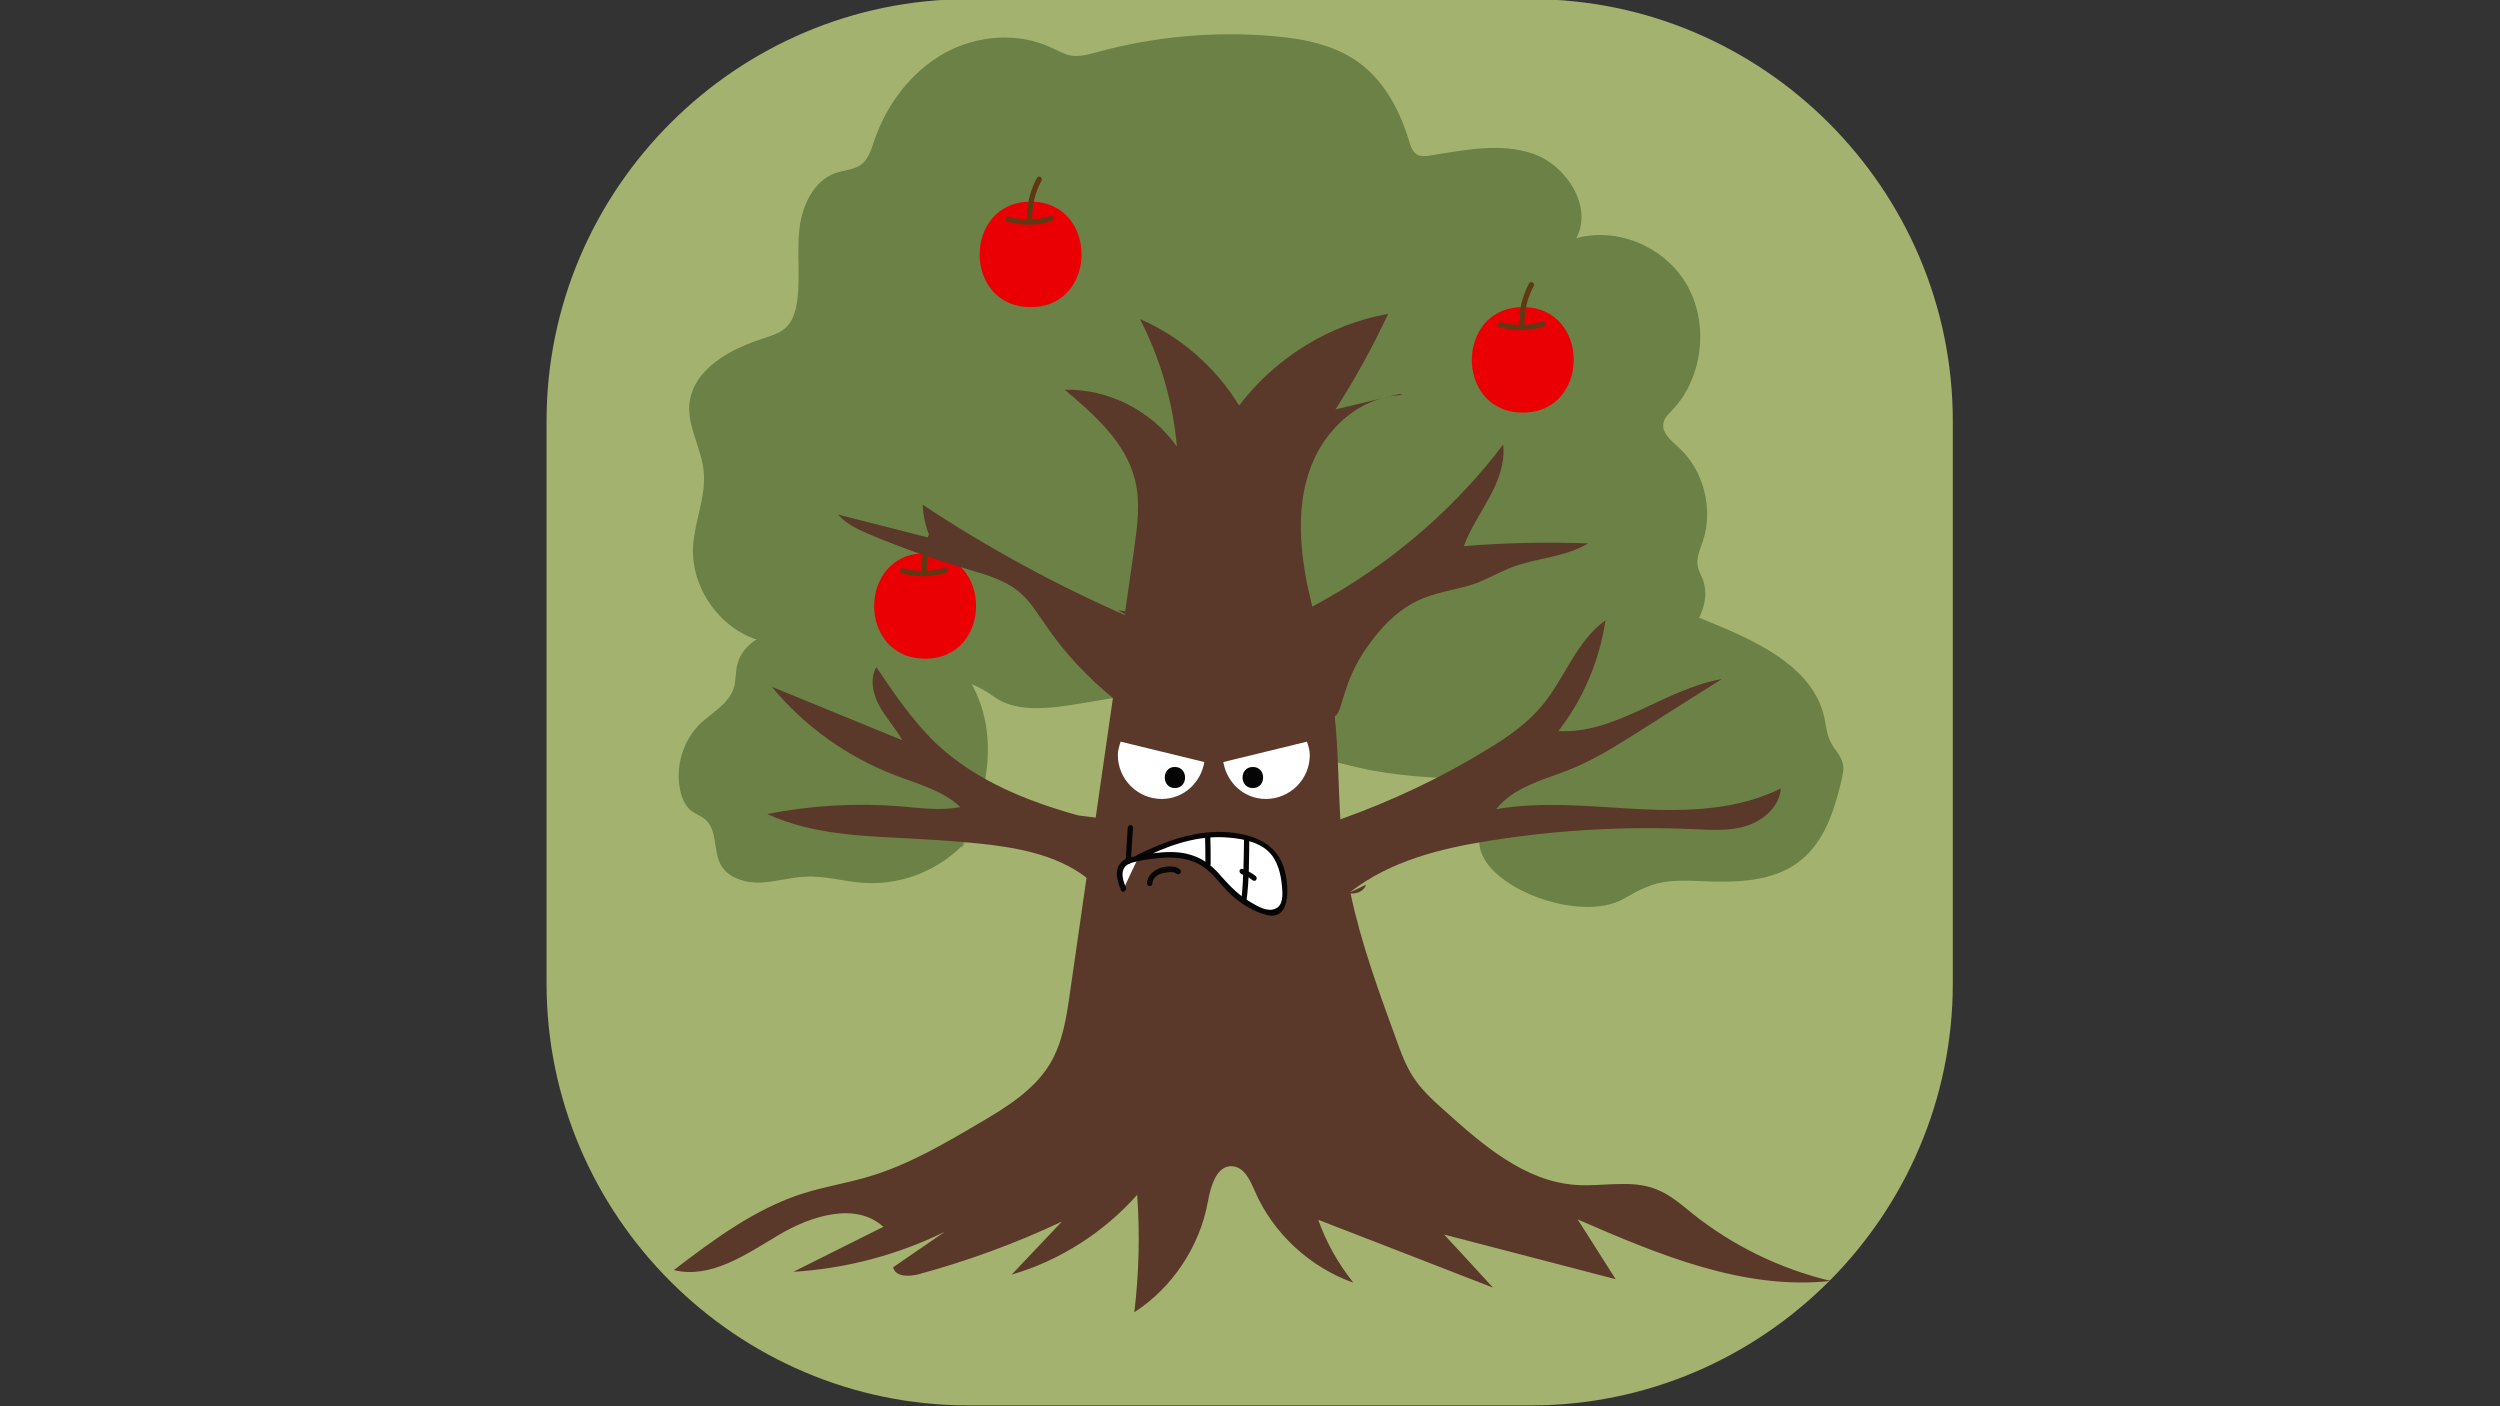 <?xml version="1.0" encoding="utf-8"?>
<!-- Generator: Adobe Illustrator 23.0.5, SVG Export Plug-In . SVG Version: 6.00 Build 0)  -->
<svg version="1.1" id="圖層_1" xmlns="http://www.w3.org/2000/svg" xmlns:xlink="http://www.w3.org/1999/xlink" x="0px" y="0px"
	 viewBox="0 0 1920 1080" style="enable-background:new 0 0 1920 1080;" xml:space="preserve">
<rect x="0" y="0" width="1920" height="1080" fill="#333333" stroke="none"/>
<style type="text/css">
	.st0{fill:#A3B26F;}
	.st1{fill:#6C8146;}
	.st2{fill:#EA0004;}
	.st3{fill:#603813;}
	.st4{fill:#5A382A;}
	.st5{fill:#FFFFFF;}
	.st6{fill:#050505;}
</style>
<g>
	<path class="st0" d="M1175.75,1079.35h-432c-178.2,0-324-145.8-324-324v-432c0-178.2,145.8-324,324-324h432
		c178.2,0,324,145.8,324,324v432C1499.75,933.55,1353.95,1079.35,1175.75,1079.35z"/>
	<g>
		<path class="st1" d="M742.67,645.46c-19.17,21.87-48.87,34.29-78.03,32.67c-15.39-0.81-30.78-5.67-46.17-4.86
			c-11.61,0.54-22.95,4.05-34.56,4.59c-11.61,0.27-24.57-3.51-30.24-13.5c-6.21-11.07-2.43-27-12.15-35.1
			c-3.24-2.7-7.29-4.05-10.53-6.48c-4.59-3.51-7.02-9.18-8.37-14.85c-4.32-18.36,1.62-38.88,15.12-52.11
			c9.18-8.64,21.6-15.12,25.65-27c1.89-5.67,1.35-11.88,2.7-17.82c5.13-21.87,31.86-29.43,54.27-31.32
			c40.77-3.78,86.94,0.27,114.75,30.24c17.01,18.63,24.57,44.82,23.49,69.93c-0.81,25.11-9.45,49.68-20.79,72.09"/>
	</g>
	<g>
		<path class="st1" d="M1136.33,649.51c4.05,31.86,76.41,59.94,110.7,40.77c4.59-2.43,10.26-6.48,20.79-10.26
			c12.69-4.59,26.46-3.78,39.96-3.24c26.19,1.08,54.54,0.54,75.06-15.93c18.63-14.85,26.19-39.15,31.59-62.37
			c0.81-4.05,1.89-8.1,0.81-12.15c-1.35-6.21-6.48-10.53-9.18-16.2c-3.24-5.94-3.51-12.96-5.13-19.71
			c-8.37-36.18-46.98-55.62-81.27-69.93c-24.57-10.26-49.41-20.79-75.87-23.76c-26.46-2.97-55.08,2.7-74.52,21.06
			c-2.97,2.97-14.31,13.5-20.79,31.59c-15.39,42.93,16.47,68.04,0.54,110.97C1142.27,637.9,1134.98,639.25,1136.33,649.51z"/>
	</g>
	<g>
		<path class="st1" d="M871.46,534.22c-36.72,2.7-79.92,18.9-106.11,2.16c-4.59-2.97-16.74-12.69-35.1-15.39
			c-8.37-1.35-16.74,0-24.84-1.89c-14.04-3.51-24.3-16.2-37.53-22.41c-23.49-11.07-51.3,0.27-76.95-3.24
			c-33.75-4.86-61.02-39.42-58.59-74.52c1.35-19.17,9.99-37.8,8.1-56.97c-1.62-17.28-12.15-33.48-11.07-50.76
			c2.16-27.54,31.32-43.2,56.97-51.3c6.48-2.16,13.5-4.32,18.09-9.18c4.86-5.13,6.75-12.42,7.83-19.44
			c2.43-18.09-0.27-36.72,1.62-54.81s10.8-37.53,27.54-43.47c6.75-2.43,14.85-2.43,20.52-7.02c5.13-4.32,7.29-11.34,9.45-17.82
			c9.45-28.08,28.35-52.92,53.73-67.23c25.38-14.04,56.97-16.47,82.89-4.05c4.59,2.16,8.91,4.59,13.77,5.67
			c7.29,1.35,14.58-0.81,21.6-2.7c43.47-11.88,89.1-15.93,133.92-12.15c23.22,1.89,47.25,6.48,66.15,20.25
			c19.44,14.04,31.59,36.72,38.61,59.94c1.35,4.32,2.7,9.18,6.75,11.07c2.7,1.35,5.94,1.08,8.91,0.54
			c26.73-4.05,54.27-10.26,79.92-1.35c25.38,8.91,45.9,40.5,32.94,64.8c32.13-8.91,69.12,7.02,85.59,36.99
			c16.47,29.97,11.34,71.01-12.15,95.31c-2.7,2.7-5.67,5.67-6.48,9.45c-1.62,7.56,5.67,13.5,11.34,18.63
			c19.44,17.28,27.27,47.52,18.9,72.36c-2.16,5.94-4.86,12.15-4.05,18.36c0.54,4.05,2.97,7.83,4.32,11.88
			c6.21,17.82-6.21,36.45-18.36,50.76c-17.01,20.25-35.1,39.96-53.73,58.86c-13.23,13.23-27,26.46-44.01,33.75
			c-15.93,6.75-29.7,7.83-44.01,8.37c-59.4,2.16-99.63-7.02-99.63-7.02C928.43,564.19,931.13,529.9,871.46,534.22z"/>
	</g>
	<g>
		<g>
			<g>
				<path class="st2" d="M710.54,505.87c52.11,0,52.11-81,0-81S658.16,505.87,710.54,505.87L710.54,505.87z"/>
			</g>
		</g>
		<g>
			<g>
				<path class="st3" d="M692.72,440.26c11.07,3.24,22.95,3.24,34.02-0.54c2.43-0.81,1.35-4.59-1.08-3.78
					c-10.26,3.24-21.33,3.51-31.86,0.54C691.1,435.67,690.02,439.72,692.72,440.26L692.72,440.26z"/>
			</g>
		</g>
		<g>
			<g>
				<path class="st3" d="M711.89,439.45c-0.54-10.8,1.89-21.33,7.02-30.78c1.35-2.16-2.16-4.32-3.51-2.16
					c-5.4,9.99-8.1,21.33-7.56,32.67C707.84,441.88,711.89,441.88,711.89,439.45L711.89,439.45z"/>
			</g>
		</g>
	</g>
	<g>
		<g>
			<g>
				<path class="st2" d="M791.54,235.87c52.11,0,52.11-81,0-81S739.16,235.87,791.54,235.87L791.54,235.87z"/>
			</g>
		</g>
		<g>
			<g>
				<path class="st3" d="M773.72,170.26c11.07,3.24,22.95,3.24,34.02-0.54c2.43-0.81,1.35-4.59-1.08-3.78
					c-10.26,3.24-21.33,3.51-31.86,0.54C772.1,165.67,771.02,169.72,773.72,170.26L773.72,170.26z"/>
			</g>
		</g>
		<g>
			<g>
				<path class="st3" d="M792.89,169.45c-0.54-10.8,1.89-21.33,7.02-30.78c1.35-2.16-2.16-4.32-3.51-2.16
					c-5.4,9.99-8.1,21.33-7.56,32.67C788.84,171.88,792.89,171.88,792.89,169.45L792.89,169.45z"/>
			</g>
		</g>
	</g>
	<g>
		<g>
			<g>
				<path class="st2" d="M1169.54,316.87c52.11,0,52.11-81,0-81S1117.16,316.87,1169.54,316.87L1169.54,316.87z"/>
			</g>
		</g>
		<g>
			<g>
				<path class="st3" d="M1151.72,251.26c11.07,3.24,22.95,3.24,34.02-0.54c2.43-0.81,1.35-4.59-1.08-3.78
					c-10.26,3.24-21.33,3.51-31.86,0.54C1150.1,246.67,1149.02,250.72,1151.72,251.26L1151.72,251.26z"/>
			</g>
		</g>
		<g>
			<g>
				<path class="st3" d="M1170.89,250.45c-0.54-10.8,1.89-21.33,7.02-30.78c1.35-2.16-2.16-4.32-3.51-2.16
					c-5.4,9.99-8.1,21.33-7.56,32.67C1166.84,252.88,1170.89,252.88,1170.89,250.45L1170.89,250.45z"/>
			</g>
		</g>
	</g>
</g>
<g>
	<g>
		<g>
			<g>
				<path class="st4" d="M1062.89,305.53c1.35-0.27,2.7-0.54,3.78-0.81C1065.32,304.72,1064.24,305.26,1062.89,305.53z"/>
			</g>
			<g>
				<path class="st4" d="M1074.77,302.56c-2.7,0.54-5.13,1.35-7.83,1.89c3.51-0.54,7.02-1.08,10.53-1.08L1074.77,302.56z"/>
			</g>
			<g>
				<path class="st4" d="M1406.06,983.77c-38.61-9.18-75.33-27-106.38-51.84c-8.64-7.02-17.28-14.58-27.81-18.63
					c-19.17-7.56-40.5-1.89-61.02-3.24c-39.42-2.43-71.82-30.51-100.98-56.7c-9.45-8.37-18.9-17.01-25.38-27.54
					c-5.13-8.37-8.64-17.55-11.88-26.73c-13.5-36.99-27.27-74.52-35.37-112.86c5.13,0.27,10.26-1.89,11.88-6.75l-11.88,5.67
					c0,0,0,0,0-0.27c30.24-23.49,68.58-33.21,106.38-39.15c52.11-8.37,105.03-11.34,157.68-8.91c13.5,0.54,27.54,1.62,40.5-2.7
					c12.96-4.32,24.84-14.85,25.92-28.62c-32.94,16.47-71.28,17.82-108.27,15.93c-36.72-1.89-73.98-6.21-110.43,0
					c13.5-17.01,36.18-22.41,56.16-30.24c20.25-8.1,38.61-19.98,56.97-31.59c19.98-12.69,39.96-25.38,60.21-38.07
					c-43.74,7.56-81.27,42.39-125.55,39.96c19.17-24.57,31.59-54.27,36.18-85.05c-22.14,15.66-31.05,44.01-48.33,65.07
					c-11.61,14.04-26.73,24.57-42.39,34.02c-35.64,21.87-73.44,39.69-112.86,53.73c-1.62-26.46-1.62-52.92-4.32-79.11
					c6.48-3.51,5.4-25.38,24.3-52.38c9.72-14.04,23.49-30.24,43.74-38.34c12.96-5.4,27.54-6.75,40.77-11.61
					c9.18-3.51,17.55-8.37,26.46-11.88c19.44-7.56,41.58-7.83,59.4-18.63c-31.86-1.08-63.72-0.54-95.58,2.16
					c4.86-13.23,12.96-25.11,19.71-37.53s12.15-26.46,10.53-40.5c-8.64,11.34-18.36,23.22-29.43,34.83
					c-38.88,41.58-80.46,69.93-117.18,89.64c-1.35-5.94-2.7-11.88-4.05-17.82c-5.94-30.51-7.83-62.91,3.78-91.53
					c9.72-24.3,30.51-45.09,55.35-51.03c-12.42,2.97-24.84,5.94-37.26,8.91c15.12-23.49,28.62-48.06,40.5-73.44
					c-45.09,8.1-86.67,33.75-114.48,70.47c-17.82-29.16-44.82-52.92-76.14-66.42c15.66,30.51,25.38,63.99,28.35,98.01
					c-19.17-27.54-52.65-44.55-86.13-43.74c22.68,19.17,46.98,40.5,54,69.39c4.32,17.55,1.62,35.91-0.81,53.73
					c-2.16,15.66-4.59,31.32-6.75,46.98c-1.89-0.27-4.05-0.54-5.94-0.81l5.67,2.97c0,0.27,0,0.54,0,0.81
					c-54-23.76-106.11-52.11-155.25-84.78c0.27,8.91,2.43,17.55,5.94,25.65c-23.76-5.94-47.25-12.15-71.01-18.09
					c6.21,7.29,15.66,11.61,24.57,15.39c24.57,10.26,49.68,19.17,75.33,26.73c13.77,4.05,28.08,8.1,38.88,17.01
					c8.64,7.02,14.31,16.74,20.79,25.92c14.31,21.06,31.86,39.69,51.57,55.89c-4.32,30.51-8.91,61.29-13.23,91.8
					c-4.32-0.54-8.91-1.08-13.23-1.62c-39.96-11.07-79.11-27-109.08-55.08c-18.09-17.28-32.13-38.07-46.17-58.86
					c-5.13,9.18-2.7,20.79,2.43,29.97c5.13,9.18,12.42,17.01,17.55,26.19c-33.48-13.77-66.69-27.27-100.17-41.04
					c24.84,30.24,57.78,53.73,94.23,67.77c17.55,6.75,36.72,11.61,50.49,24.57c-15.12,2.97-30.51,0.81-45.9-0.54
					c-34.02-2.7-68.58-0.81-102.33,5.94c36.45,16.74,77.76,17.01,117.72,19.17c14.31,0.81,28.62,1.89,42.93,3.24
					c29.7,2.97,61.02,8.37,84.51,26.46c-4.32,29.43-8.37,58.59-12.69,88.02c-2.7,19.17-5.67,38.88-15.66,55.35
					c-12.42,20.25-33.75,33.21-54,45.09c-27.54,16.2-55.08,32.4-85.59,41.31c-16.47,4.86-33.48,7.56-49.68,12.69
					c-36.72,11.61-68.58,35.37-99.36,58.86c28.08,7.02,55.35-11.88,80.19-26.73s59.4-25.92,80.73-6.48
					c-22.95,11.61-46.17,22.95-69.12,34.56c40.23-2.43,80.19-12.96,116.37-30.78c-13.23,9.18-26.46,18.09-39.69,27.27
					c1.62,7.56,12.15,7.29,19.44,5.4c37.8-10.26,74.79-23.76,110.16-40.5c-12.96,13.5-25.65,27.27-38.61,40.77
					c36.99-10.8,70.74-32.4,96.39-61.29c2.16,29.97,1.35,60.21-2.16,90.18c29.16-18.9,50.22-50.49,56.43-84.78
					c2.16-12.15,7.02-28.89,19.44-27.27c8.64,1.08,12.96,10.53,16.47,18.63c14.04,32.67,42.39,58.86,75.87,70.74
					c-11.61-14.58-20.79-30.78-27-48.33c44.82,17.28,89.64,34.83,134.19,52.11c-12.42-13.5-24.84-27.27-37.53-40.77
					c44.01,11.34,88.02,22.95,131.76,34.29c-9.72-15.39-19.44-30.51-29.16-45.9C1273.76,963.52,1339.1,991.06,1406.06,983.77z"/>
			</g>
		</g>
		<g>
			<path class="st5" d="M860.66,569.59c-1.08,3.24-2.16,6.75-2.16,10.26c0,18.63,15.12,33.75,33.75,33.75
				c16.74,0,29.97-12.42,32.67-28.35L860.66,569.59z"/>
			<g>
				<g>
					<path class="st6" d="M902.24,605.23c10.53,0,10.53-16.2,0-16.2C891.98,589.03,891.98,605.23,902.24,605.23L902.24,605.23z"/>
				</g>
			</g>
		</g>
		<g>
			<path class="st5" d="M1003.76,569.59c1.08,3.24,2.16,6.75,2.16,10.26c0,18.63-15.12,33.75-33.75,33.75
				c-16.74,0-29.97-12.42-32.67-28.35L1003.76,569.59z"/>
			<g>
				<g>
					<path class="st6" d="M962.18,605.23c10.53,0,10.53-16.2,0-16.2S951.65,605.23,962.18,605.23L962.18,605.23z"/>
				</g>
			</g>
		</g>
		<g>
			<g>
				<path class="st5" d="M862.82,682.72c-1.35-2.97-2.43-5.94-2.97-9.18s0-6.75,2.16-9.18c2.43-2.97,6.21-3.78,9.72-4.59
					c9.45-1.89,18.9-3.78,28.35-3.51s19.17,2.7,27,8.64c5.94,4.59,10.53,10.8,15.66,16.47c7.83,8.1,17.28,14.58,27.81,18.36
					c3.24,1.08,6.75,2.16,9.72,0.81c2.97-1.08,4.86-4.05,5.67-7.02c1.08-2.97,1.08-6.48,0.81-9.72
					c-0.54-11.61-2.97-24.03-11.34-31.59c-4.32-4.05-9.45-6.21-14.85-7.83c-14.31-4.32-29.7-4.32-44.28-1.35
					c-14.58,2.97-28.62,8.64-42.12,15.66"/>
				<g>
					<path class="st6" d="M864.71,681.64c-3.24-7.29-5.13-16.47,4.86-19.17c5.94-1.62,12.42-2.7,18.63-3.24
						c11.61-1.35,24.03-0.81,34.29,5.4c9.72,5.94,15.66,16.2,24.03,23.49c7.02,6.21,15.39,11.34,24.3,14.04
						c20.79,6.75,19.17-20.52,15.93-33.21c-5.13-20.52-22.95-27.81-42.39-29.7c-25.11-2.16-49.41,6.48-71.28,17.55
						c-2.43,1.08-0.27,4.59,2.16,3.51c19.98-10.26,41.85-18.36,64.53-17.28c11.34,0.54,25.65,2.7,34.29,10.8
						c7.29,7.02,9.72,17.55,10.53,27.27c0.54,6.21,1.08,14.58-5.67,17.01c-5.94,2.16-12.69-1.89-17.82-4.86
						c-9.18-5.13-16.2-12.42-23.22-20.25c-5.67-6.75-11.88-12.15-20.25-15.39c-8.91-3.51-18.63-3.78-28.35-2.7
						c-5.4,0.54-10.53,1.62-15.93,2.43c-4.05,0.81-8.37,1.35-11.61,4.32c-6.75,5.94-3.51,15.12-0.81,22.14
						C862.01,686.23,865.52,684.07,864.71,681.64L864.71,681.64z"/>
				</g>
			</g>
			<g>
				<g>
					<path class="st6" d="M866.06,635.74c-0.54,8.64-1.08,17.28-1.62,25.92c-0.27,2.7,3.78,2.7,4.05,0
						c0.54-8.64,1.08-17.28,1.62-25.92C870.38,633.04,866.33,633.04,866.06,635.74L866.06,635.74z"/>
				</g>
			</g>
			<g>
				<g>
					<path class="st6" d="M884.96,678.67c0.27-4.05,3.51-6.75,7.02-7.83c2.16-0.54,4.32-0.81,6.21-1.08c1.62,0,3.78,0,5.13,1.08
						c0.81,0.81,2.16,0.81,2.97,0c0.81-0.81,0.81-2.16,0-2.97c-2.16-1.89-4.59-2.43-7.29-2.43c-2.7,0-5.67,0.27-8.37,1.35
						c-5.13,1.89-9.45,5.94-9.72,11.61C880.91,681.1,884.96,681.1,884.96,678.67L884.96,678.67z"/>
				</g>
			</g>
			<g>
				<g>
					<path class="st6" d="M955.43,643.84c-0.27,15.93-0.27,31.86-2.16,47.79c-0.27,2.7,3.78,2.43,4.05,0
						c2.16-15.66,1.89-31.86,2.16-47.79C959.48,641.14,955.43,641.14,955.43,643.84L955.43,643.84z"/>
				</g>
			</g>
			<g>
				<g>
					<path class="st6" d="M953.54,671.38c0.54,0.27,0.81,0.27,1.35,0.54c0.27,0,0.54,0.27,0.54,0.27h0.27c-0.27,0-0.27,0,0,0
						c0.81,0.27,1.62,0.81,2.16,1.08c0.81,0.27,1.35,0.81,2.16,1.35c0.27,0.27,0.81,0.54,1.08,0.81c0.27,0,0.27,0.27,0.54,0.27
						c0.27,0.27,0.27,0,0,0l0.27,0.27c0.54,0.27,0.81,0.54,1.35,0.54c0.54,0,1.08-0.27,1.35-0.54c0.54-0.81,0.81-2.16,0-2.97
						c-2.97-2.43-6.48-4.32-10.26-5.67c-1.08-0.27-2.16,0.27-2.43,1.35C951.92,670.03,952.46,670.84,953.54,671.38L953.54,671.38z"
						/>
				</g>
			</g>
			<g>
				<g>
					<path class="st6" d="M925.46,641.41c0.27,7.29,0.27,14.85,0.27,22.14c0,2.7,4.05,2.7,4.05,0c0-7.29,0-14.85-0.27-22.14
						C929.24,638.98,925.19,638.98,925.46,641.41L925.46,641.41z"/>
				</g>
			</g>
		</g>
	</g>
</g>
</svg>
